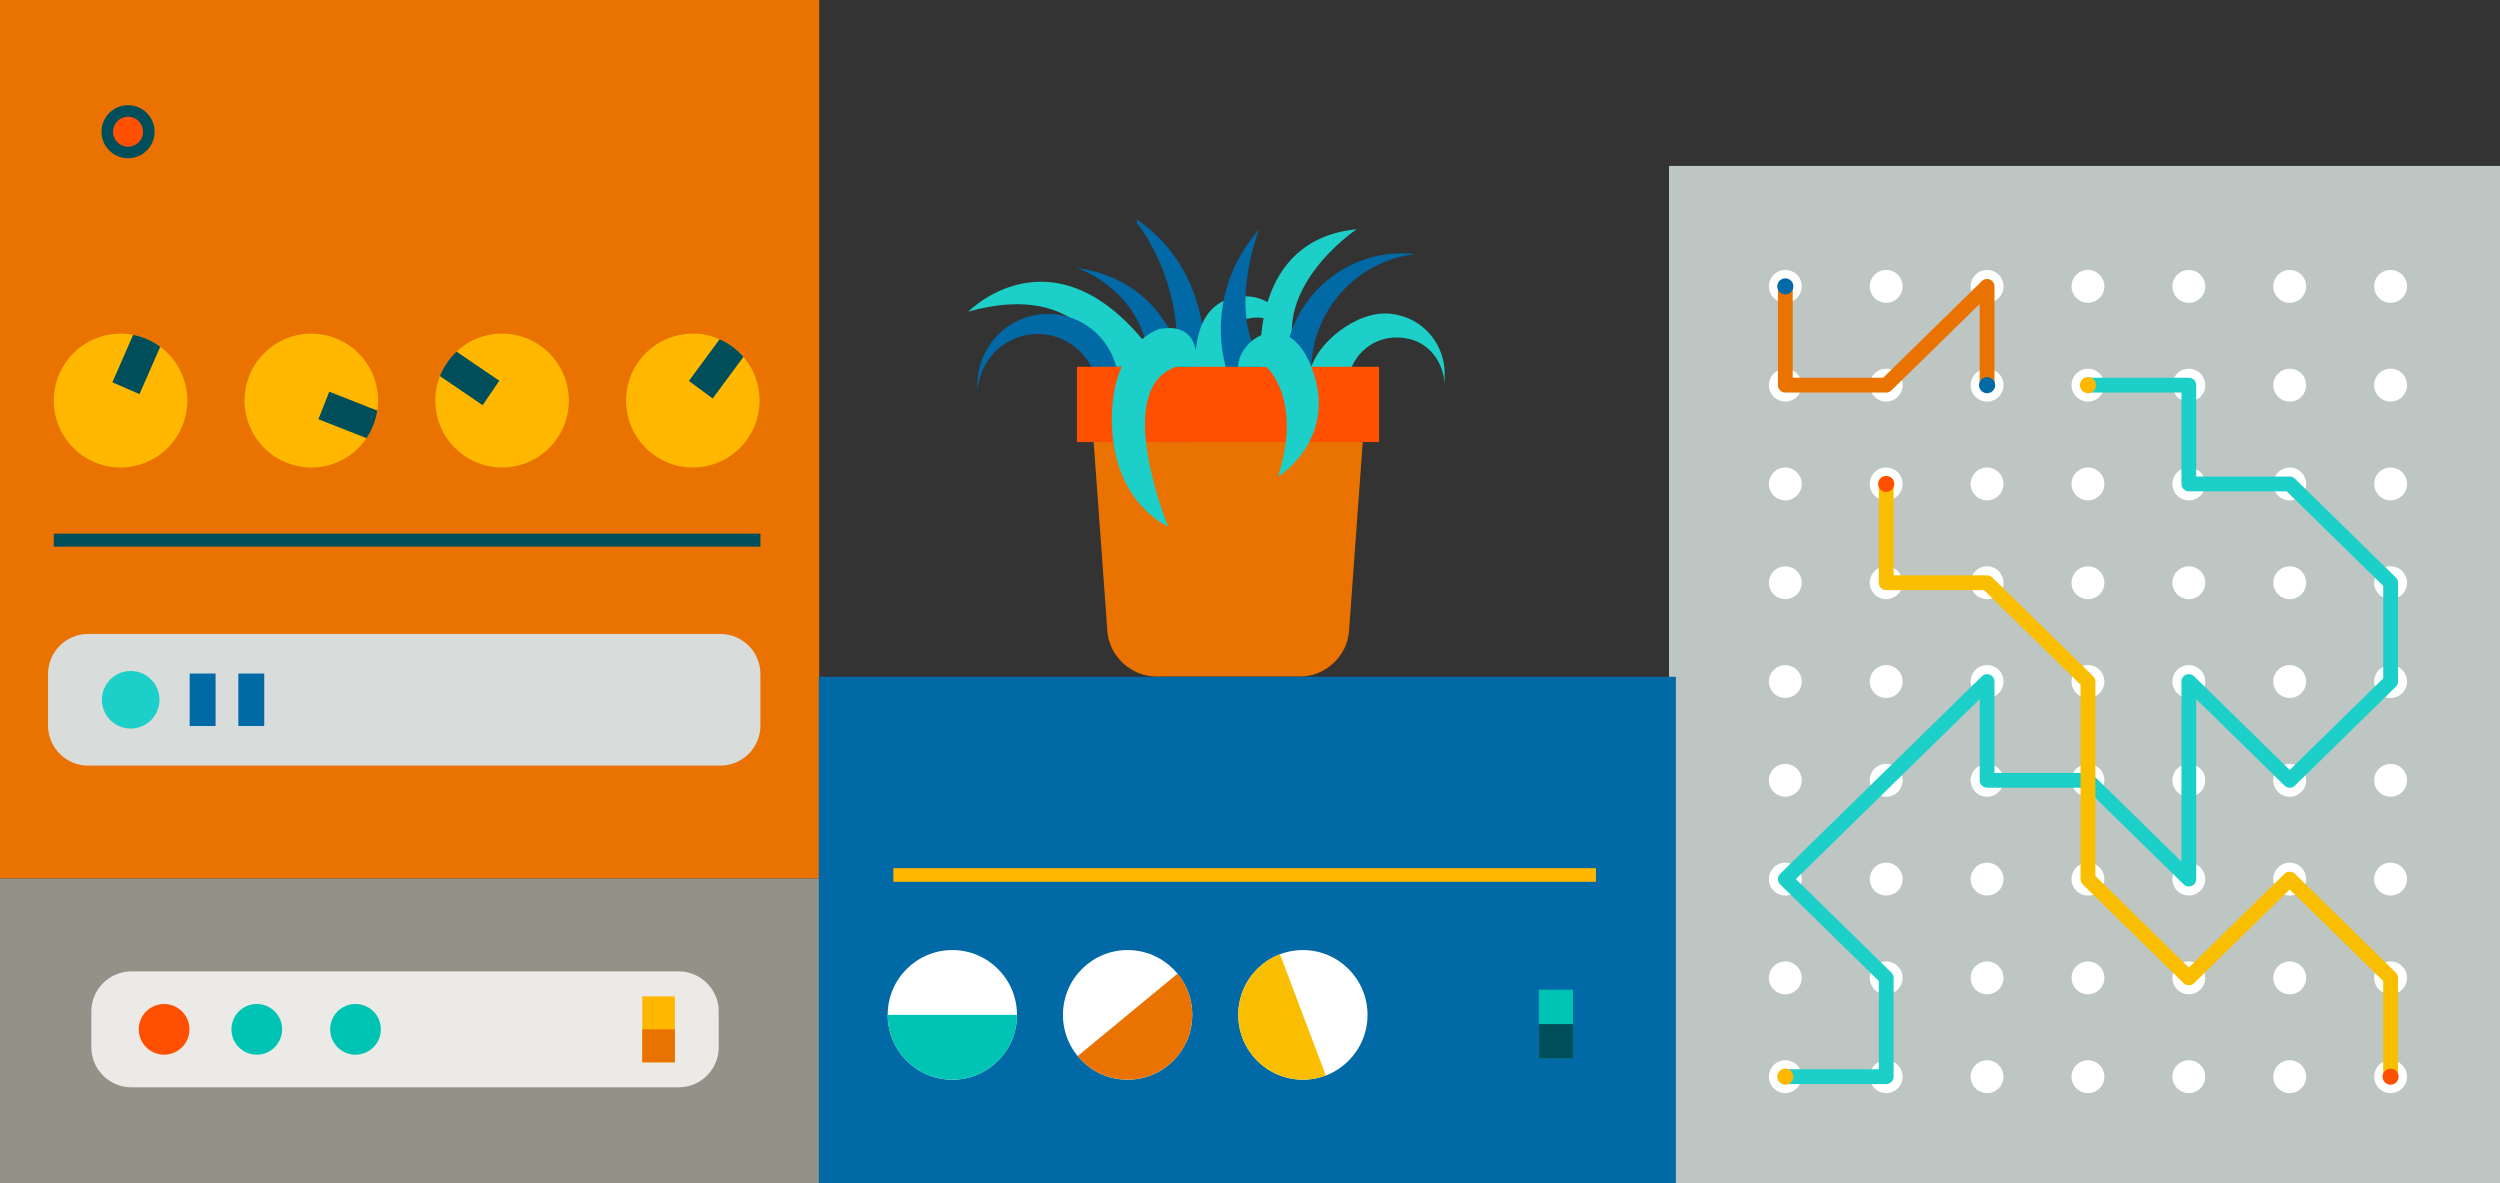 <?xml version="1.0" encoding="utf-8"?>
<!-- Generator: Adobe Illustrator 16.2.1, SVG Export Plug-In . SVG Version: 6.00 Build 0)  -->
<!DOCTYPE svg PUBLIC "-//W3C//DTD SVG 1.1//EN" "http://www.w3.org/Graphics/SVG/1.1/DTD/svg11.dtd">
<svg version="1.1" id="Layer_1" xmlns="http://www.w3.org/2000/svg" xmlns:xlink="http://www.w3.org/1999/xlink" x="0px" y="0px"
	 width="338px" height="160px" viewBox="0 0 338 160" enable-background="new 0 0 338 160" xml:space="preserve">
<rect x="0" y="0" width="338" height="160" fill="#333333" stroke="none"/>
<rect fill="#EA7200" width="110.755" height="118.772"/>
<g>
	<path fill="#D8DCDA" d="M102.809,98.105c0,2.974-2.43,5.405-5.399,5.405H11.895c-2.97,0-5.399-2.432-5.399-5.405v-6.989
		c0-2.972,2.43-5.404,5.399-5.404H97.41c2.969,0,5.399,2.433,5.399,5.404V98.105z"/>
</g>
<circle fill="#1CCFC9" cx="17.67" cy="94.61" r="3.891"/>
<rect x="32.222" y="91.062" fill="#0069A6" width="3.505" height="7.095"/>
<rect x="25.642" y="91.062" fill="#0069A6" width="3.505" height="7.095"/>
<rect x="7.273" y="72.152" fill="#004E59" width="95.536" height="1.761"/>
<ellipse fill="#FFB700" cx="16.298" cy="54.156" rx="9.026" ry="9.047"/>
<g>
	<g>
		<defs>
			<path id="SVGID_1_" d="M19.92,45.87c-4.565-2.006-9.888,0.077-11.888,4.654c-2.002,4.575,0.076,9.91,4.642,11.917
				c4.566,2.005,9.889-0.078,11.89-4.655C26.566,53.211,24.485,47.875,19.92,45.87z"/>
		</defs>
		<clipPath id="SVGID_2_">
			<use xlink:href="#SVGID_1_"  overflow="visible"/>
		</clipPath>
		
			<line clip-path="url(#SVGID_2_)" fill="none" stroke="#004E59" stroke-width="4" stroke-miterlimit="10" x1="21.548" y1="42.15" x2="17.028" y2="52.485"/>
	</g>
</g>
<ellipse fill="#FFB700" cx="42.088" cy="54.156" rx="9.024" ry="9.047"/>
<g>
	<g>
		<defs>
			<path id="SVGID_3_" d="M50.49,57.458c1.82-4.65-0.466-9.9-5.106-11.725c-4.638-1.825-9.876,0.467-11.698,5.118
				c-1.82,4.651,0.466,9.9,5.106,11.726C43.433,64.402,48.671,62.11,50.49,57.458z"/>
		</defs>
		<clipPath id="SVGID_4_">
			<use xlink:href="#SVGID_3_"  overflow="visible"/>
		</clipPath>
		
			<line clip-path="url(#SVGID_4_)" fill="none" stroke="#004E59" stroke-width="4" stroke-miterlimit="10" x1="54.263" y1="58.943" x2="43.782" y2="54.82"/>
	</g>
</g>
<ellipse fill="#FFB700" cx="67.879" cy="54.156" rx="9.026" ry="9.047"/>
<g>
	<g>
		<defs>
			<path id="SVGID_5_" d="M60.417,49.067c-2.803,4.132-1.735,9.759,2.386,12.568c4.122,2.81,9.736,1.739,12.539-2.392
				c2.803-4.13,1.735-9.759-2.387-12.568C68.835,43.865,63.22,44.936,60.417,49.067z"/>
		</defs>
		<clipPath id="SVGID_6_">
			<use xlink:href="#SVGID_5_"  overflow="visible"/>
		</clipPath>
		
			<line clip-path="url(#SVGID_6_)" fill="none" stroke="#004E59" stroke-width="4" stroke-miterlimit="10" x1="57.067" y1="46.784" x2="66.376" y2="53.13"/>
	</g>
</g>
<path fill="#FFB700" d="M99.033,46.877c-4.009-2.968-9.66-2.117-12.621,1.902c-2.962,4.018-2.114,9.684,1.896,12.652
	c4.009,2.969,9.66,2.118,12.622-1.901C103.891,55.513,103.042,49.846,99.033,46.877z"/>
<g>
	<g>
		<defs>
			<path id="SVGID_7_" d="M99.033,46.877c-4.009-2.968-9.66-2.117-12.621,1.902c-2.962,4.018-2.114,9.684,1.896,12.652
				c4.009,2.969,9.66,2.118,12.622-1.901C103.891,55.513,103.042,49.846,99.033,46.877z"/>
		</defs>
		<clipPath id="SVGID_8_">
			<use xlink:href="#SVGID_7_"  overflow="visible"/>
		</clipPath>
		
			<line clip-path="url(#SVGID_8_)" fill="none" stroke="#004E59" stroke-width="4" stroke-miterlimit="10" x1="101.439" y1="43.612" x2="94.75" y2="52.688"/>
	</g>
</g>
<g>
	<rect y="118.772" fill="#929288" width="110.755" height="41.228"/>
	<g>
		<path fill="#EBEAE7" d="M97.169,141.601c0,2.973-2.43,5.405-5.399,5.405H17.748c-2.969,0-5.399-2.433-5.399-5.405v-4.865
			c0-2.973,2.43-5.405,5.399-5.405H91.77c2.97,0,5.399,2.433,5.399,5.405V141.601z"/>
	</g>
	<rect x="86.837" y="134.711" fill="#FFB700" width="4.406" height="8.914"/>
	<rect x="86.837" y="139.166" fill="#EA7200" width="4.406" height="4.459"/>
	<circle fill="#FF5000" cx="22.187" cy="139.166" r="3.427"/>
	<circle fill="#00C4B3" cx="34.716" cy="139.166" r="3.427"/>
	<circle fill="#00C4B3" cx="48.064" cy="139.166" r="3.427"/>
</g>
<g>
	<rect x="225.65" y="22.433" fill="#BEC6C3" width="112.35" height="137.567"/>
	<g>
		<circle fill="#FFFFFF" cx="241.375" cy="38.716" r="2.22"/>
		<circle fill="#FFFFFF" cx="255.013" cy="38.716" r="2.221"/>
		<circle fill="#FFFFFF" cx="268.652" cy="38.716" r="2.221"/>
		<circle fill="#FFFFFF" cx="282.292" cy="38.716" r="2.221"/>
		<circle fill="#FFFFFF" cx="295.931" cy="38.716" r="2.221"/>
		<circle fill="#FFFFFF" cx="309.57" cy="38.716" r="2.221"/>
		<circle fill="#FFFFFF" cx="323.208" cy="38.716" r="2.221"/>
	</g>
	<g>
		<circle fill="#FFFFFF" cx="241.375" cy="52.073" r="2.219"/>
		<circle fill="#FFFFFF" cx="255.013" cy="52.072" r="2.221"/>
		<circle fill="#FFFFFF" cx="268.652" cy="52.072" r="2.221"/>
		<circle fill="#FFFFFF" cx="282.292" cy="52.072" r="2.221"/>
		<circle fill="#FFFFFF" cx="295.931" cy="52.072" r="2.221"/>
		<circle fill="#FFFFFF" cx="309.57" cy="52.072" r="2.221"/>
		<circle fill="#FFFFFF" cx="323.208" cy="52.072" r="2.221"/>
	</g>
	<g>
		<circle fill="#FFFFFF" cx="241.375" cy="65.429" r="2.22"/>
		<circle fill="#FFFFFF" cx="255.013" cy="65.429" r="2.221"/>
		<circle fill="#FFFFFF" cx="268.652" cy="65.429" r="2.221"/>
		<circle fill="#FFFFFF" cx="282.292" cy="65.429" r="2.221"/>
		<circle fill="#FFFFFF" cx="295.931" cy="65.429" r="2.221"/>
		<circle fill="#FFFFFF" cx="309.57" cy="65.429" r="2.221"/>
		<circle fill="#FFFFFF" cx="323.208" cy="65.429" r="2.221"/>
	</g>
	<g>
		<circle fill="#FFFFFF" cx="241.375" cy="78.786" r="2.219"/>
		<circle fill="#FFFFFF" cx="255.013" cy="78.787" r="2.221"/>
		<circle fill="#FFFFFF" cx="268.652" cy="78.787" r="2.221"/>
		<circle fill="#FFFFFF" cx="282.292" cy="78.787" r="2.221"/>
		<circle fill="#FFFFFF" cx="295.931" cy="78.787" r="2.221"/>
		<circle fill="#FFFFFF" cx="309.57" cy="78.787" r="2.221"/>
		<circle fill="#FFFFFF" cx="323.208" cy="78.787" r="2.221"/>
	</g>
	<g>
		<circle fill="#FFFFFF" cx="241.375" cy="92.142" r="2.22"/>
		<circle fill="#FFFFFF" cx="255.013" cy="92.142" r="2.221"/>
		<circle fill="#FFFFFF" cx="268.652" cy="92.142" r="2.221"/>
		<circle fill="#FFFFFF" cx="282.292" cy="92.142" r="2.221"/>
		<circle fill="#FFFFFF" cx="295.931" cy="92.142" r="2.221"/>
		<circle fill="#FFFFFF" cx="309.57" cy="92.142" r="2.221"/>
		<circle fill="#FFFFFF" cx="323.208" cy="92.142" r="2.221"/>
	</g>
	<g>
		<circle fill="#FFFFFF" cx="241.375" cy="105.498" r="2.219"/>
		<circle fill="#FFFFFF" cx="255.013" cy="105.499" r="2.221"/>
		<circle fill="#FFFFFF" cx="268.652" cy="105.499" r="2.221"/>
		<circle fill="#FFFFFF" cx="282.292" cy="105.499" r="2.221"/>
		<circle fill="#FFFFFF" cx="295.931" cy="105.499" r="2.221"/>
		<circle fill="#FFFFFF" cx="309.57" cy="105.499" r="2.221"/>
		<circle fill="#FFFFFF" cx="323.208" cy="105.499" r="2.221"/>
	</g>
	<g>
		<circle fill="#FFFFFF" cx="241.375" cy="118.854" r="2.22"/>
		<circle fill="#FFFFFF" cx="255.013" cy="118.854" r="2.221"/>
		<circle fill="#FFFFFF" cx="268.652" cy="118.854" r="2.221"/>
		<circle fill="#FFFFFF" cx="282.292" cy="118.854" r="2.221"/>
		<circle fill="#FFFFFF" cx="295.931" cy="118.854" r="2.221"/>
		<circle fill="#FFFFFF" cx="309.57" cy="118.854" r="2.221"/>
		<circle fill="#FFFFFF" cx="323.208" cy="118.854" r="2.221"/>
	</g>
	<g>
		<circle fill="#FFFFFF" cx="241.375" cy="132.21" r="2.22"/>
		<circle fill="#FFFFFF" cx="255.013" cy="132.209" r="2.22"/>
		<circle fill="#FFFFFF" cx="268.652" cy="132.209" r="2.22"/>
		<circle fill="#FFFFFF" cx="282.292" cy="132.209" r="2.22"/>
		<circle fill="#FFFFFF" cx="295.931" cy="132.209" r="2.22"/>
		<circle fill="#FFFFFF" cx="309.57" cy="132.209" r="2.22"/>
		<circle fill="#FFFFFF" cx="323.208" cy="132.209" r="2.22"/>
	</g>
	<circle fill="#FFFFFF" cx="241.375" cy="145.566" r="2.22"/>
	<circle fill="#FFFFFF" cx="255.013" cy="145.567" r="2.22"/>
	<circle fill="#FFFFFF" cx="268.652" cy="145.567" r="2.22"/>
	<circle fill="#FFFFFF" cx="282.292" cy="145.567" r="2.22"/>
	<circle fill="#FFFFFF" cx="295.931" cy="145.567" r="2.22"/>
	<circle fill="#FFFFFF" cx="309.57" cy="145.567" r="2.22"/>
	<circle fill="#FFFFFF" cx="323.208" cy="145.567" r="2.22"/>
	
		<polyline fill="none" stroke="#1CCFC9" stroke-width="2" stroke-linecap="round" stroke-linejoin="round" stroke-miterlimit="10" points="
		241.375,145.565 255.015,145.565 255.015,132.209 241.375,118.854 268.653,92.141 268.653,105.498 282.292,105.498 
		295.931,118.854 295.931,92.141 309.57,105.498 323.209,92.141 323.209,78.786 309.57,65.429 295.931,65.429 295.931,52.072 
		282.292,52.072 	"/>
	
		<polyline fill="none" stroke="#F9BE00" stroke-width="2" stroke-linecap="round" stroke-linejoin="round" stroke-miterlimit="10" points="
		255.015,65.429 255.015,78.786 268.653,78.786 282.292,92.141 282.292,118.854 295.931,132.209 309.57,118.854 323.209,132.209 
		323.209,145.565 	"/>
	<circle fill="#FFB700" cx="282.292" cy="52.073" r="1.087"/>
	<circle fill="#FFB700" cx="241.375" cy="145.566" r="1.087"/>
	<circle fill="#FF5000" cx="323.209" cy="145.566" r="1.087"/>
	<circle fill="#FF5000" cx="255.015" cy="65.429" r="1.089"/>
	
		<polyline fill="none" stroke="#EA7200" stroke-width="2" stroke-linecap="round" stroke-linejoin="round" stroke-miterlimit="10" points="
		241.375,38.716 241.375,52.072 255.015,52.072 268.653,38.716 268.653,52.072 	"/>
	<circle fill="#0069A6" cx="268.653" cy="52.073" r="1.089"/>
	<circle fill="#0069A6" cx="241.375" cy="38.716" r="1.087"/>
</g>
<g>
	<circle fill="#004E59" cx="17.313" cy="17.808" r="3.588"/>
</g>
<g>
	<circle fill="#FF5000" cx="17.313" cy="17.808" r="2.029"/>
</g>
<g>
	<rect x="110.702" y="91.497" fill="#0069A6" width="115.875" height="68.503"/>
	<rect x="208.051" y="133.799" fill="#00C4B3" width="4.608" height="9.328"/>
	<rect x="208.051" y="138.459" fill="#004E59" width="4.608" height="4.666"/>
	<g>
		<ellipse fill="#FFFFFF" cx="128.755" cy="137.212" rx="8.741" ry="8.764"/>
		<path fill="#00C4B3" d="M137.497,137.212c0,4.84-3.915,8.759-8.742,8.759c-4.826,0-8.74-3.919-8.74-8.759"/>
	</g>
	<g>
		<ellipse fill="#FFFFFF" cx="152.452" cy="137.212" rx="8.741" ry="8.764"/>
		<path fill="#EA7200" d="M159.201,131.643c3.067,3.737,2.531,9.258-1.194,12.333c-3.728,3.074-9.236,2.539-12.303-1.197"/>
	</g>
	<g>
		<ellipse fill="#FFFFFF" cx="176.151" cy="137.212" rx="8.74" ry="8.764"/>
		<path fill="#F9BE00" d="M179.25,145.402c-4.516,1.716-9.561-0.561-11.272-5.084c-1.712-4.527,0.558-9.583,5.072-11.299"/>
	</g>
	<rect x="120.785" y="117.378" fill="#FFB700" width="94.99" height="1.843"/>
</g>
<g>
	<path fill="#EA7200" d="M182.387,85.345c-0.244,3.36-3.197,6.112-6.565,6.112h-19.536c-3.367,0-6.322-2.752-6.567-6.112
		l-2.152-29.644c-0.244-3.362,2.311-6.112,5.678-6.112h25.615c3.367,0,5.922,2.75,5.679,6.112L182.387,85.345z"/>
</g>
<path fill="#1CCFC9" d="M130.929,42.127c0,0,12.606-12.914,26.302,7.461h-7.414C149.818,49.588,146.807,37.673,130.929,42.127z"/>
<path fill="#0069A6" d="M145.604,36.242c0,0,9.246,2.958,9.841,13.242c0.595,10.284,0.595,10.284,0.595,10.284h5.768
	C161.809,59.768,162.66,38.509,145.604,36.242z"/>
<path fill="#0069A6" d="M153.71,30.158c0,0,6.853,8.135,5.187,20.709h3.928c0,0,1.886-13.67-9.114-21.186"/>
<path fill="#1CCFC9" d="M161.816,51.751c0,0-1.729-9.95,4.816-11.477c6.547-1.526,8.45,5.738,8.45,5.738s-2.284-4.044-6.736-2.851
	c-4.451,1.193-2.293,7.706-2.293,7.706L161.816,51.751z"/>
<path fill="#0069A6" d="M165.737,49.588c0,0-3.269-9.688,4.507-18.596c0,0-4.761,12.058,0.951,18.596v3.356h-5.142L165.737,49.588z"
	/>
<path fill="#1CCFC9" d="M170.478,48.647c0,0-1.505-16.223,12.937-17.654c0,0-12.537,8.416-7.618,18.595
	c4.918,10.18,4.285,10.18,4.285,10.18l-9.649-1.098L170.478,48.647z"/>
<path fill="#0069A6" d="M173.661,50.2c0-8.81,7.126-15.954,15.915-15.954c0.611,0,1.211,0.042,1.804,0.109
	c-7.94,0.898-14.114,7.645-14.114,15.845H173.661z"/>
<path fill="#0069A6" d="M151.222,55.666v-3.667c0-5.277-4.268-9.556-9.532-9.556c-5.264,0-9.532,4.279-9.532,9.556v1.315
	c0-4.505,3.645-8.157,8.139-8.157c4.493,0,8.137,3.652,8.137,8.157v1.458"/>
<path fill="#1CCFC9" d="M178.022,58.612l-1.106-7.007c0-4.479,5.836-9.221,10.306-9.221c4.471,0,8.093,3.633,8.093,8.113v1.687
	c0-2.665-1.817-6.555-6.539-6.555c-3.612,0-6.541,2.935-6.541,6.555v3.361"/>
<rect x="145.604" y="49.588" fill="#FF5000" width="40.843" height="10.18"/>
<path fill="#1CCFC9" d="M156.754,44.474c0,0-6.666,1.909-6.426,12.765c0.238,10.856,7.616,13.958,7.616,13.958
	s-7.736-18.643,1.071-21.609h2.737C161.753,49.588,162.705,43.401,156.754,44.474z"/>
<path fill="#1CCFC9" d="M167.395,49.588h3.801c0,0,5,4.23,1.588,14.889c0,0,8.33-5.169,4.51-14.889
	C174.044,41.329,167.395,45.907,167.395,49.588z"/>
</svg>
